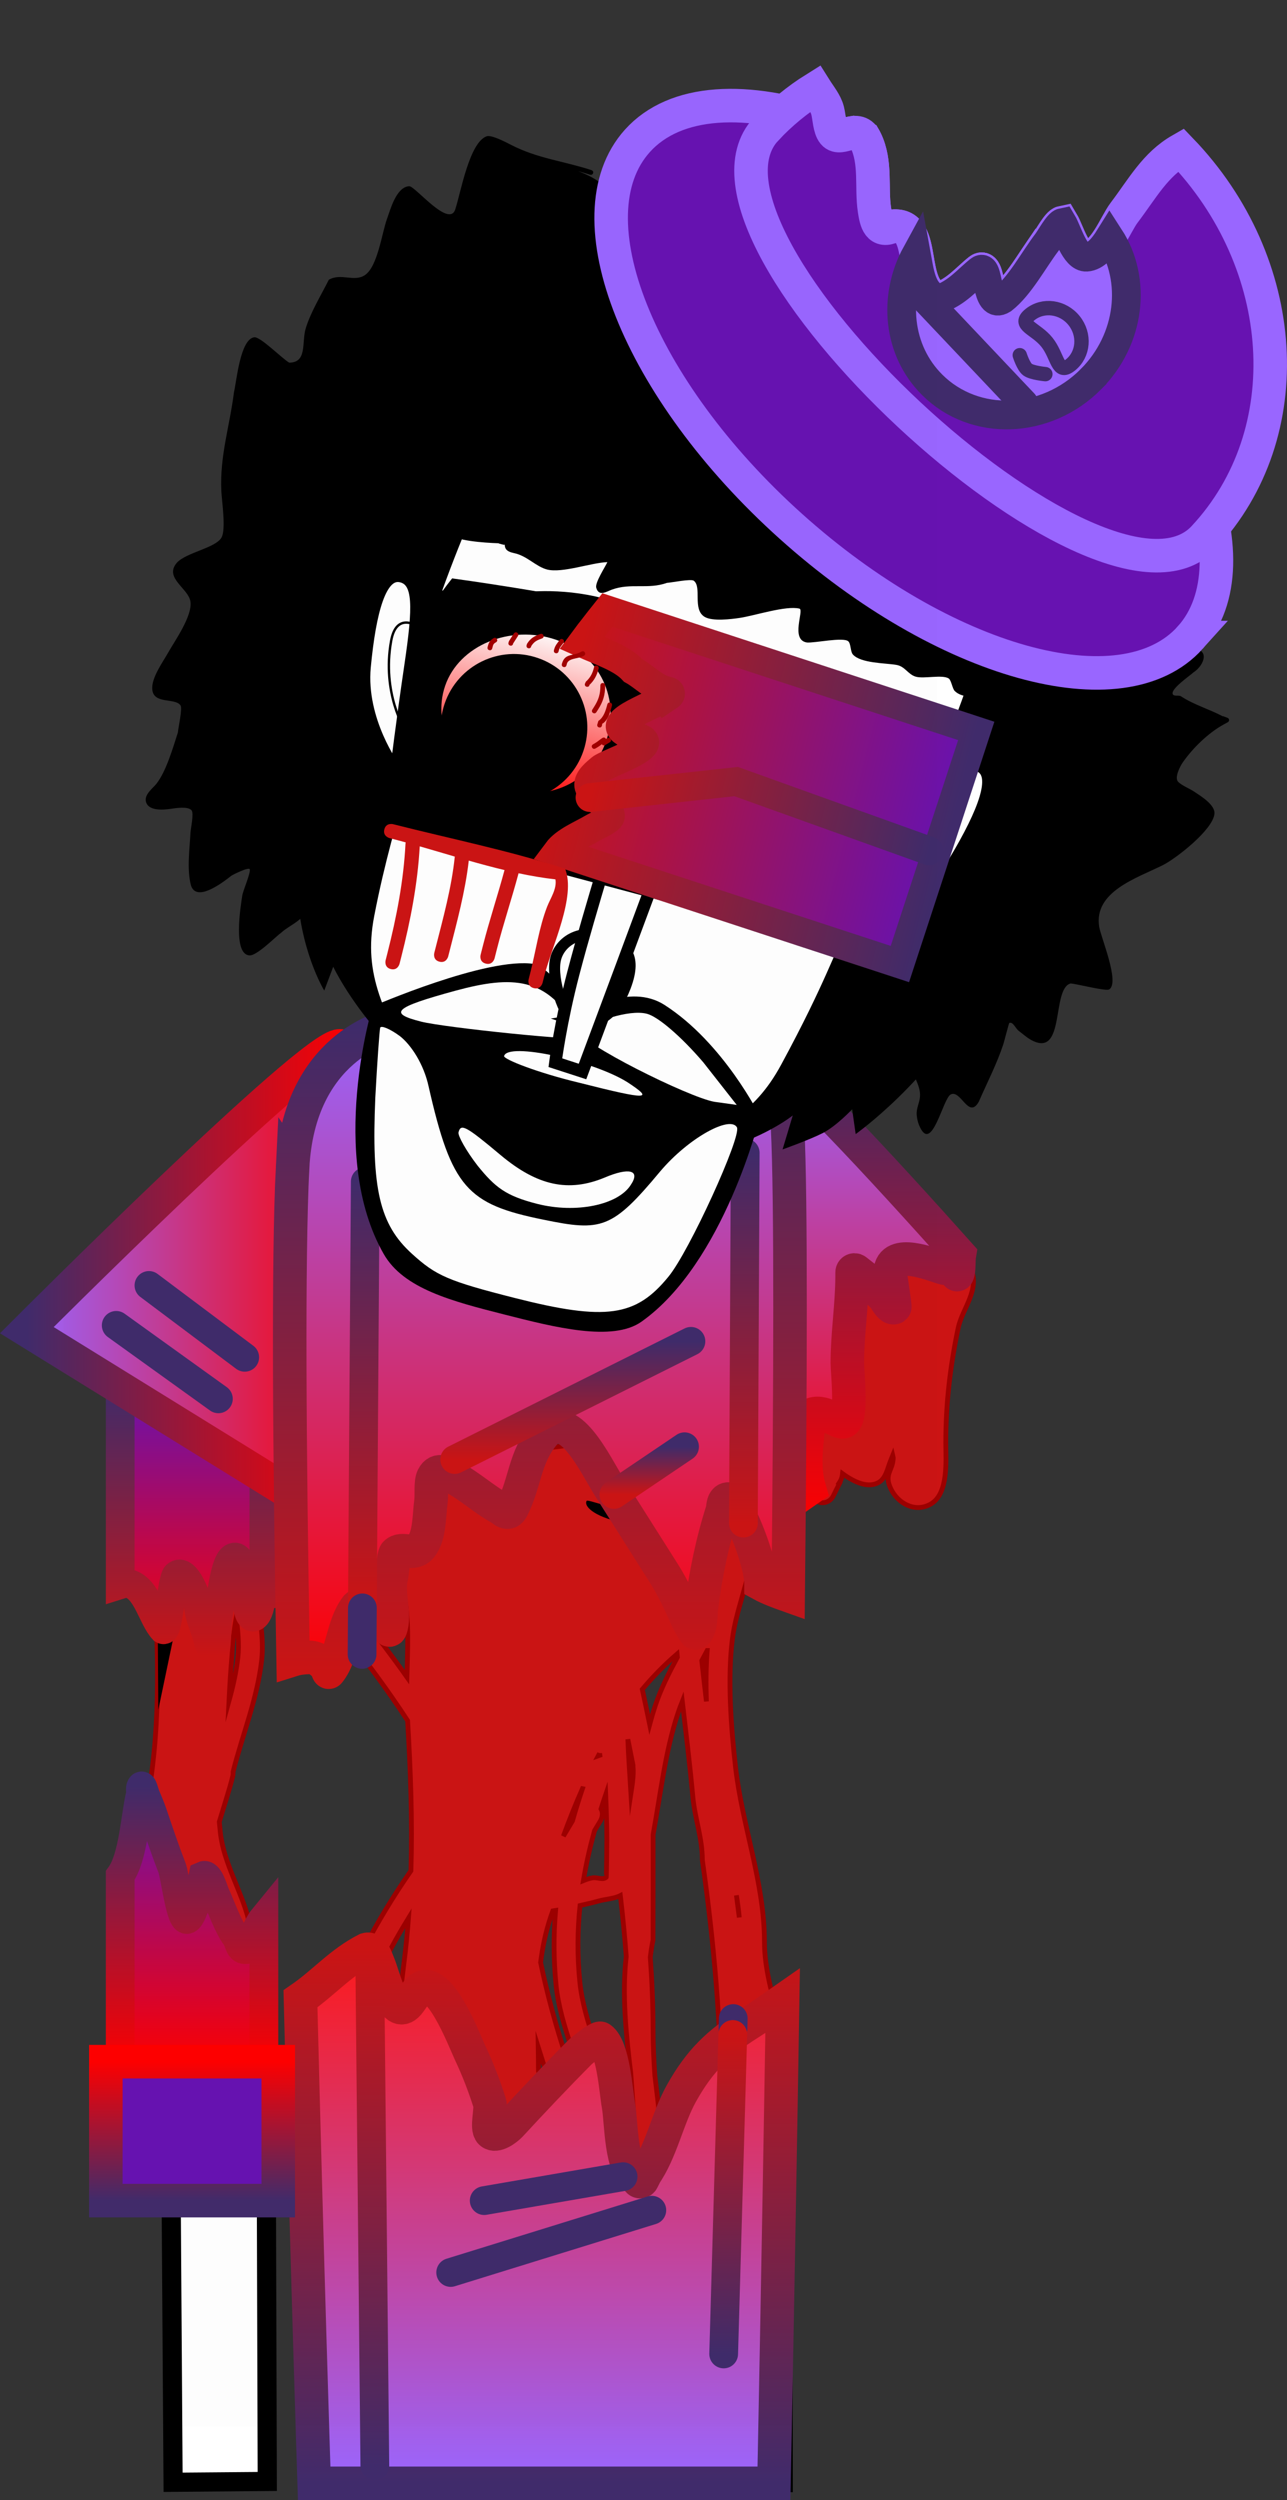 <svg version="1.1" xmlns="http://www.w3.org/2000/svg" xmlns:xlink="http://www.w3.org/1999/xlink" width="134.361" height="260.885" viewBox="0,0,134.361,260.885"><rect x="0" y="0" width="134.361" height="260.885" fill="#333333" stroke="none"/><defs><linearGradient x1="205.886" y1="241.033" x2="205.886" y2="270.312" gradientUnits="userSpaceOnUse" id="color-1"><stop offset="0" stop-color="#6712b1"/><stop offset="1" stop-color="#ff0000"/></linearGradient><linearGradient x1="205.886" y1="241.033" x2="205.886" y2="270.312" gradientUnits="userSpaceOnUse" id="color-2"><stop offset="0" stop-color="#402b6b"/><stop offset="1" stop-color="#ff0000"/></linearGradient><linearGradient x1="205.886" y1="199.312" x2="205.886" y2="227.451" gradientUnits="userSpaceOnUse" id="color-3"><stop offset="0" stop-color="#6712b1"/><stop offset="1" stop-color="#ff0000"/></linearGradient><linearGradient x1="205.886" y1="199.312" x2="205.886" y2="227.451" gradientUnits="userSpaceOnUse" id="color-4"><stop offset="0" stop-color="#402b6b"/><stop offset="1" stop-color="#cc1414"/></linearGradient><linearGradient x1="275.064" y1="164.812" x2="275.064" y2="213.312" gradientUnits="userSpaceOnUse" id="color-5"><stop offset="0" stop-color="#9966ff"/><stop offset="1" stop-color="#ff0000"/></linearGradient><linearGradient x1="275.064" y1="164.812" x2="275.064" y2="213.312" gradientUnits="userSpaceOnUse" id="color-6"><stop offset="0" stop-color="#402b6b"/><stop offset="1" stop-color="#ff0000"/></linearGradient><linearGradient x1="188.636" y1="188.312" x2="222.569" y2="188.312" gradientUnits="userSpaceOnUse" id="color-7"><stop offset="0" stop-color="#9966ff"/><stop offset="1" stop-color="#ff0000"/></linearGradient><linearGradient x1="188.636" y1="188.312" x2="222.569" y2="188.312" gradientUnits="userSpaceOnUse" id="color-8"><stop offset="0" stop-color="#402b6b"/><stop offset="1" stop-color="#ff0000"/></linearGradient><linearGradient x1="242.373" y1="258.08" x2="242.373" y2="313.812" gradientUnits="userSpaceOnUse" id="color-9"><stop offset="0" stop-color="#ff1919"/><stop offset="1" stop-color="#9966ff"/></linearGradient><linearGradient x1="242.373" y1="258.08" x2="242.373" y2="313.812" gradientUnits="userSpaceOnUse" id="color-10"><stop offset="0" stop-color="#cc1414"/><stop offset="1" stop-color="#402b6b"/></linearGradient><linearGradient x1="242.2" y1="161.812" x2="242.2" y2="229.18" gradientUnits="userSpaceOnUse" id="color-11"><stop offset="0" stop-color="#9966ff"/><stop offset="1" stop-color="#ff0000"/></linearGradient><linearGradient x1="242.2" y1="161.812" x2="242.2" y2="229.18" gradientUnits="userSpaceOnUse" id="color-12"><stop offset="0" stop-color="#402b6b"/><stop offset="1" stop-color="#cc1414"/></linearGradient><linearGradient x1="223.82" y1="177.979" x2="223.82" y2="222.043" gradientUnits="userSpaceOnUse" id="color-13"><stop offset="0" stop-color="#402b6b"/><stop offset="1" stop-color="#cc1414"/></linearGradient><linearGradient x1="245.636" y1="194.645" x2="245.636" y2="206.979" gradientUnits="userSpaceOnUse" id="color-14"><stop offset="0" stop-color="#402b6b"/><stop offset="1" stop-color="#cc1414"/></linearGradient><linearGradient x1="253.616" y1="205.645" x2="253.616" y2="210.622" gradientUnits="userSpaceOnUse" id="color-15"><stop offset="0" stop-color="#402b6b"/><stop offset="1" stop-color="#cc1414"/></linearGradient><linearGradient x1="263.541" y1="174.979" x2="263.541" y2="213.614" gradientUnits="userSpaceOnUse" id="color-16"><stop offset="0" stop-color="#402b6b"/><stop offset="1" stop-color="#cc1414"/></linearGradient><linearGradient x1="224.697" y1="258.111" x2="224.697" y2="311.979" gradientUnits="userSpaceOnUse" id="color-17"><stop offset="0" stop-color="#cc1414"/><stop offset="1" stop-color="#402b6b"/></linearGradient><linearGradient x1="261.862" y1="266.974" x2="261.862" y2="300.312" gradientUnits="userSpaceOnUse" id="color-18"><stop offset="0" stop-color="#cc1414"/><stop offset="1" stop-color="#402b6b"/></linearGradient><linearGradient x1="205.886" y1="269.812" x2="205.886" y2="284.312" gradientUnits="userSpaceOnUse" id="color-19"><stop offset="0" stop-color="#ff0000"/><stop offset="1" stop-color="#422b6b"/></linearGradient><linearGradient x1="242.921" y1="120.433" x2="238.53" y2="137.736" gradientUnits="userSpaceOnUse" id="color-20"><stop offset="0" stop-color="#ffffff"/><stop offset="1" stop-color="#ff0000"/></linearGradient><linearGradient x1="244.097" y1="131.62" x2="284.952" y2="141.99" gradientUnits="userSpaceOnUse" id="color-21"><stop offset="0" stop-color="#cc1414"/><stop offset="1" stop-color="#6712b1"/></linearGradient><linearGradient x1="244.097" y1="131.62" x2="284.952" y2="141.99" gradientUnits="userSpaceOnUse" id="color-22"><stop offset="0" stop-color="#cc1414"/><stop offset="1" stop-color="#402b6b"/></linearGradient><linearGradient x1="248.09" y1="135.3" x2="282.683" y2="144.08" gradientUnits="userSpaceOnUse" id="color-23"><stop offset="0" stop-color="#cc1414"/><stop offset="1" stop-color="#402b6b"/></linearGradient></defs><g transform="translate(-185.836,-54.677)"><g data-paper-data="{&quot;isPaintingLayer&quot;:true}" fill-rule="nonzero" stroke-linejoin="miter" stroke-miterlimit="10" stroke-dasharray="" stroke-dashoffset="0" style="mix-blend-mode: normal"><path d="M270.49,202.797c0.18,-1.648 0.407,-3.294 0.633,-4.999c0.26,-1.959 1.421,-3.673 1.661,-5.647c0.235,-1.935 0.281,-3.789 0.776,-5.699c0.576,-0.786 1.585,-2.359 2.506,-2.876c3.081,-1.73 9.589,-0.127 11.071,3.267c1.08,2.473 -0.822,4.292 -1.267,6.412c-0.832,3.969 -1.295,7.839 -1.295,12.002c0,1.759 0.322,5.302 -1.589,6.378c-1.65,0.928 -3.421,-0.102 -4.137,-1.581c-0.751,-1.55 0.156,-1.853 0.237,-3.165c0.006,-0.094 -0.013,-0.21 -0.043,-0.334c-0.061,0.156 -0.126,0.302 -0.175,0.416c-0.36,0.829 -0.504,1.932 -1.285,2.389c-1.071,0.627 -2.469,0.053 -3.787,-0.906c-0.029,0.262 -0.089,0.513 -0.215,0.744c-0.046,0.085 -0.096,0.167 -0.148,0.247l0.049,0.025l-0.652,1.304c-0.2,0.423 -0.631,0.715 -1.13,0.715c-0.595,0 -1.093,-0.416 -1.219,-0.972l-0.326,-1.303l0.053,-0.013l-0.081,-0.137c-0.007,-1.395 0.053,-2.741 0.156,-4.069c-0.093,-0.116 -0.176,-0.223 -0.248,-0.316c0,0 -0.75,-1 0.25,-1.75c0.07,-0.052 0.138,-0.096 0.205,-0.132z" fill="#cc1414" stroke="#9d0000" stroke-width="0.5" stroke-linecap="butt"/><path d="M210.136,240.021c-0.388,1.552 -0.923,3.152 -1.407,4.767c0.032,0.362 0.068,0.724 0.107,1.088c0.344,3.215 2.185,6.045 2.961,9.15l0.492,0.606c0,0 0.693,1.04 -0.347,1.733c-1.04,0.693 -1.733,-0.347 -1.733,-0.347l-0.837,-1.387c-0.44,-1.758 -1.184,-3.416 -1.832,-5.103c-0.016,0.272 -0.024,0.544 -0.023,0.814v0.664c0,0 0,0.288 -0.138,0.588c-0.11,4.097 0.161,8.713 -0.929,12.548c0.018,0.112 0.038,0.222 0.059,0.332l0.319,0.064l-0.328,1.638c-0.105,0.584 -0.616,1.028 -1.23,1.028c-0.69,0 -1.25,-0.56 -1.25,-1.25v-1.236c-0.429,-2.144 -1.26,-5.939 -1.043,-8.71c-0.106,0.105 -0.213,0.209 -0.321,0.313l-0.153,0.611c-0.126,0.557 -0.624,0.972 -1.219,0.972c-0.69,0 -1.25,-0.56 -1.25,-1.25v-1.329c0,-3.864 0.664,-7.633 0.674,-11.446c1.812,-7.439 1.763,-15.872 1.3,-23.526c-0.087,-1.435 -0.523,-2.612 -0.783,-3.884l-0.194,-0.338c0.009,-0.42 -0.003,-0.795 0.005,-1.144c-0.002,-0.061 -0.004,-0.122 -0.005,-0.184c0,0 0,-0.103 0.03,-0.25c0.07,-0.701 0.308,-1.325 1.103,-2.054c0.432,-0.396 1.132,-0.313 1.677,-0.529c2.338,-0.929 7.109,-3.849 8.613,-0.158c0.444,1.09 -0.816,3.625 -0.96,4.804c-0.081,0.656 -0.182,1.311 -0.294,1.964c0.112,-0.029 0.239,-0.045 0.382,-0.045c1.25,0 1.25,1.25 1.25,1.25c0,2.372 0.588,4.74 0.326,7.098c-0.448,4.031 -2.011,7.815 -2.992,11.69c0.004,0.05 0.005,0.097 0.005,0.141l0.004,0.003c0,0 0,0.059 -0.013,0.152c-0.01,0.093 -0.024,0.151 -0.024,0.151zM210.668,227.637c0.155,-1.397 -0.011,-2.817 -0.161,-4.237c-0.221,1.307 -0.397,2.618 -0.443,3.943c-0.146,1.599 -0.24,3.205 -0.32,4.813c0.41,-1.482 0.753,-2.982 0.924,-4.519z" fill="#cc1414" stroke="#9d0000" stroke-width="0.5" stroke-linecap="butt"/><path d="M263.649,274.965v0.19l0.295,0.074l-0.326,1.303c-0.126,0.557 -0.624,0.972 -1.219,0.972c-0.69,0 -1.25,-0.56 -1.25,-1.25v-1.329c0,-8.77 -0.761,-17.486 -1.99,-26.151c0.004,-2.315 -0.785,-4.338 -0.995,-6.629c-0.301,-3.283 -0.707,-6.601 -1.096,-9.931c-0.162,0.407 -0.314,0.821 -0.455,1.244c-1.334,4.003 -1.817,8.443 -2.594,12.661c0.003,3.664 0.002,7.328 -0.009,10.993c-0.119,0.596 -0.214,1.197 -0.287,1.801c0.186,2.57 0.293,5.14 0.293,7.708c0,1.545 0.08,3.086 0.185,4.625c0.394,3.268 0.811,6.52 0.811,9.657v1.329c0,0 0,1.25 -1.25,1.25c-1.25,0 -1.25,-1.25 -1.25,-1.25v-0.775c-0.332,-0.369 -0.332,-0.886 -0.332,-0.886v-0.664c0,-2.961 -0.296,-5.912 -0.493,-8.87c-0.489,-4.103 -0.931,-8.23 -0.473,-12.198c-0.157,-2.12 -0.367,-4.24 -0.616,-6.36c-0.675,0.347 -1.564,0.364 -2.31,0.581c-0.294,0.086 -1.039,0.269 -1.899,0.462c-0.268,2.587 -0.296,5.227 -0.021,7.964c0.432,4.314 2.579,8.203 3.284,12.437c0.631,1.558 1.259,3.053 1.67,4.684l0.037,0.967c0,0 0,1.25 -1.25,1.25c-0.325,0 -0.566,-0.085 -0.744,-0.21c0.001,0.38 -0.14,0.904 -0.854,1.142c-1.186,0.395 -1.581,-0.791 -1.581,-0.791l-0.264,-0.833c-1.753,-3.547 -3.341,-7.638 -4.641,-11.806c0.013,0.819 0.025,1.639 0.025,2.458c0.356,1.425 0.342,2.676 0.342,4.139v0.664c0,0 0,1.25 -1.25,1.25c-0.289,0 -0.511,-0.067 -0.682,-0.17c0.127,1.651 0.286,3.289 0.5,4.882c0.359,2.661 1.903,5.085 2.171,7.756c0.004,0.042 0.008,0.085 0.012,0.127l0.018,-0.004l1.073,4.828c0.047,0.191 0.071,0.39 0.071,0.595c0,1.381 -1.119,2.5 -2.5,2.5c-0.851,0 -1.602,-0.425 -2.054,-1.074l-1.641,-2.298l0.09,-0.064l-0.234,-0.163c-2.259,-5.342 -9.173,-7.3 -11.133,-12.665c-0.026,-0.07 -0.048,-0.262 -0.066,-0.538c-0.237,0.902 -0.473,1.804 -0.705,2.706c-0.389,1.515 -0.561,3.097 -0.805,4.668c0.159,0.514 0.313,1.028 0.459,1.541l0.642,1.601c0,0 0.464,1.161 -0.696,1.625c-0.604,0.242 -1.019,0.043 -1.279,-0.203c-0.185,0.169 -0.454,0.292 -0.846,0.292c-1.25,0 -1.25,-1.25 -1.25,-1.25l0.009,-1.481c0.146,-0.599 0.292,-1.198 0.439,-1.796c-0.821,-2.553 -1.783,-5.084 -2.696,-7.582c-0.746,-2.042 -2.176,-3.386 -2.725,-5.595c0.04,-2.93 1.788,-5.411 2.708,-8.177c1.954,-5.872 5.061,-11.757 8.716,-17.007c0.155,-5.212 -0.036,-10.423 -0.348,-15.662c-2.072,-3.184 -4.369,-6.276 -6.825,-9.346c0,0 -0.781,-0.976 0.195,-1.757c0.976,-0.781 1.757,0.195 1.757,0.195c1.68,2.101 3.287,4.213 4.802,6.358c0.072,-2.846 0.233,-5.742 -0.266,-8.453c-0.958,-5.198 -4.427,-10.622 -6.751,-15.271c0,0 -1.118,-2.236 1.118,-3.354c1.296,-0.648 2.216,-0.169 2.761,0.347c1.024,0.023 1.786,0.785 1.786,0.785l0.015,0.196c8.022,4.082 16.748,1.429 25.221,0.722c2.356,-0.196 11.517,-1.903 13.3,0.831c0.953,1.462 -0.318,3.49 -0.749,5.181c-0.437,1.714 -1.004,3.467 -1.669,5.209c0.059,0.003 0.121,0.01 0.186,0.021c1.233,0.205 1.027,1.438 1.027,1.438c-0.462,2.768 -1.641,5.584 -1.994,8.312c-0.534,4.129 -0.149,9.334 0.322,13.449c0.701,6.119 3.016,12.047 3.017,18.224c0,5.539 3.328,11.335 2.648,16.76c-0.31,2.477 -2.022,4.829 -2.657,7.307l0.009,1.176c0,0 0,1.25 -1.25,1.25c-1.25,0 -1.25,-1.25 -1.25,-1.25l0.009,-1.481c0.595,-2.422 2.363,-4.945 2.657,-7.307c0.189,-1.518 -0.629,-3.702 -0.873,-5.151c-0.19,-1.126 -0.418,-2.201 -0.646,-3.256c0.351,3.333 0.557,6.579 -0.64,9.595zM259.666,226.905c-0.188,0.352 -0.377,0.705 -0.565,1.06c0.152,1.419 0.317,2.838 0.484,4.255c-0.061,-1.809 -0.047,-3.618 0.082,-5.315zM248.524,244.679c-0.205,0.342 -0.412,0.684 -0.62,1.027c-0.479,1.73 -0.873,3.464 -1.164,5.216c0.318,-0.13 0.639,-0.238 0.968,-0.293c0.467,-0.078 1.076,0.265 1.42,-0.061c0.028,-0.027 0.064,-3.612 0.063,-3.875c-0.003,-1.578 -0.056,-3.162 -0.119,-4.75c-0.17,0.498 -0.334,0.996 -0.492,1.494c0.335,0.592 -0.056,1.242 -0.056,1.242zM243.327,254.717c-0.527,1.574 -0.854,3.156 -1.053,4.744c1.35,6.469 3.695,13.696 6.507,19.316c-0.4,-1.438 -0.984,-2.781 -1.536,-4.178c-0.735,-4.355 -2.915,-8.361 -3.359,-12.806c-0.265,-2.656 -0.265,-5.232 -0.047,-7.759c-0.1,0.016 -0.196,0.031 -0.288,0.045c-0.078,0.212 -0.153,0.425 -0.224,0.638zM228.032,259.336c0.188,-1.5 0.336,-2.999 0.449,-4.496c-2.51,4.096 -4.626,8.477 -6.079,12.83c-0.732,2.193 -2.668,4.815 -2.606,7.102c0.493,1.957 1.878,3.178 2.589,5.033c0.495,1.294 0.99,2.61 1.466,3.937c0.985,-3.965 1.984,-7.93 2.97,-11.902c0.242,-4.177 0.696,-8.372 1.211,-12.504zM246.642,241.328c-0.714,1.611 -1.369,3.266 -1.991,4.953c0.313,-0.532 0.63,-1.061 0.947,-1.587c0.316,-1.123 0.666,-2.244 1.045,-3.366zM248.434,237.638c-0.04,0.075 -0.08,0.15 -0.12,0.225c0.047,-0.019 0.096,-0.036 0.148,-0.049c-0.009,-0.059 -0.019,-0.118 -0.028,-0.177zM254.235,232.69c0.602,-1.806 1.446,-3.464 2.32,-5.083c-0.011,-0.111 -0.023,-0.221 -0.034,-0.332c-1.337,1.152 -2.54,2.384 -3.631,3.684c0.264,1.22 0.524,2.439 0.771,3.656c0.174,-0.65 0.364,-1.293 0.574,-1.925zM251.865,238.589c-0.157,-0.804 -0.317,-1.609 -0.481,-2.414c0.059,1.834 0.213,3.731 0.324,5.621c0.166,-1.093 0.352,-2.204 0.156,-3.207zM262.716,252.454c0.097,0.77 0.198,1.54 0.3,2.31c-0.074,-0.772 -0.176,-1.542 -0.3,-2.31z" fill="#cc1414" stroke="#9d0000" stroke-width="0.5" stroke-linecap="butt"/><path d="M267.606,313.738l-48.214,0.072l-0.138,-52.15c1.52,-1.28 2.936,-2.594 4.836,-3.556c0.69,-0.198 1,0.902 1.233,1.442c0.601,1.394 1.636,6.345 3.292,4.026c0.287,-0.401 0.572,-0.804 0.857,-1.206c2.084,-2.094 4.768,5.095 5.524,6.699c0.757,1.604 1.44,3.402 1.958,5.05c0.207,0.659 -0.378,2.613 0.106,3.088c0.537,0.527 1.694,-0.382 2.049,-0.752c2.377,-2.571 4.772,-5.107 7.241,-7.588c0.22,-0.224 1.956,-1.643 2.184,-1.48c1.34,0.958 1.593,5.517 1.866,6.981c0.308,1.629 0.222,6.951 1.994,7.37l0.022,0.359c0.007,0.132 0.116,0.236 0.25,0.236c0.1,0 0.186,-0.058 0.226,-0.143l0.222,-0.442l-0.032,-0.016c1.78,-2.488 2.419,-5.996 3.908,-8.642c1.905,-3.391 3.797,-5.206 7.074,-7.277c1.197,-0.758 2.326,-1.552 3.452,-2.339z" fill="#ffffff" stroke="#000000" stroke-width="2" stroke-linecap="butt"/><path d="M203.113,195.691c-0.055,-8.153 8.187,-36.761 40.202,-36.921c23.263,-0.116 33.875,15.917 37.852,27.343c-1.229,-0.175 -2.321,0.011 -2.391,1.271c0.003,0.383 0.55,3.667 0.472,3.716c-0.435,0.27 -0.971,-0.878 -1.148,-1.055c-0.805,-0.809 -1.598,-1.771 -2.541,-2.44l0.035,-0.045l-0.392,-0.307c-0.043,-0.034 -0.097,-0.055 -0.156,-0.055c-0.138,0 -0.25,0.112 -0.25,0.25c0,0 0,0 0,0l-0.001,0.5c-0.017,3.017 -0.497,5.955 -0.497,8.968c-0,0.919 0.536,5.701 -0.345,6.104c-0.185,0.085 -0.457,-0.014 -0.785,-0.171l-0.005,-3.941c0,0 0.075,-3.099 -2.816,-3.154c-3.434,-0.065 -2.945,3.116 -2.945,3.116l0.039,22.051c-0.785,-0.288 -1.518,-0.584 -2.148,-0.931c0.016,-1.745 -1.36,-5.503 -2.173,-7.049c-0.162,-0.309 -0.847,-1.863 -1.263,-1.839c-0.537,0.031 -0.538,0.797 -0.58,1.109c-1.065,3.316 -1.79,6.817 -2.217,10.269c-0.072,0.579 -0.007,2.277 -0.618,2.607c-0.076,0.041 -0.768,-1.232 -0.835,-1.383c-0.756,-1.713 -1.507,-3.336 -2.51,-4.92c-1.873,-2.957 -3.745,-5.914 -5.618,-8.871c-1.477,-2.332 -4.308,-8.547 -6.881,-5.558c-2.012,2.437 -1.916,4.977 -3.256,7.659c-0.357,0.714 -0.755,0.489 -1.224,0.091c-1.774,-0.962 -3.213,-2.346 -5.018,-3.293c-0.641,-0.337 -1.528,-1.042 -2.055,-0.003c-0.286,0.564 -0.122,1.9 -0.216,2.56c-0.205,1.44 -0.101,3.523 -1.022,4.696c-0.808,1.03 -1.982,-0.007 -2.683,0.698c-0.222,0.224 -0.332,2.148 -0.44,2.567c-0.4,1.587 0.474,3.913 -0.081,5.347c-0.18,0.465 -0.605,-0.8 -0.826,-1.246c-0.491,-0.988 -1.837,-1.908 -2.729,-1.08c-1.508,1.972 -1.405,5 -2.855,6.802c-0.118,0.146 -0.154,-0.349 -0.276,-0.492c-0.211,-0.249 -0.461,-0.506 -0.752,-0.702l-0.078,-29.382c0,0 0.279,-2.919 -2.886,-2.934c-3.111,-0.015 -2.816,2.909 -2.816,2.909l0.069,22.368c-0.017,-0.005 -0.037,-0.008 -0.058,-0.01c-0.249,-0.02 -0.27,0.229 -0.27,0.229l-0.019,0.23c-0.201,2.517 -1.465,2.926 -1.473,0.102c-0.002,-0.717 -0.342,-4.612 -1.404,-4.296c-1.017,0.302 -1.39,4.976 -1.585,5.938c-0.258,1.274 -0.078,3.186 -0.442,4.3c-0.062,0.19 -0.138,-0.378 -0.244,-0.546c-0.235,-0.37 -0.368,-0.802 -0.468,-1.229c-0.273,-1.161 -0.836,-2.098 -0.937,-3.308c-0.064,-0.691 -1.32,-4.154 -2.316,-3.267c-0.315,0.28 -0.61,3.155 -0.936,4.705c-0.081,-12.027 -0.149,-22.223 -0.188,-28.076z" fill="#ffffff" stroke="#000000" stroke-width="2" stroke-linecap="butt"/><path d="M203.906,313.703c0,0 -0.223,-33.08 -0.437,-64.975c0.104,0.278 0.211,0.556 0.319,0.832c0.313,0.801 0.824,5.169 1.483,5.409c0.669,0.244 1.632,-3.901 1.77,-4.571c0.625,-0.28 1.051,1.407 1.263,1.877c0.584,1.293 1.353,3.47 2.149,4.504c0.318,0.413 0.322,1.206 0.829,1.325c0.705,0.165 0.742,-0.612 0.819,-0.956c0.634,-1.33 0.739,-1.786 1.457,-2.595l0.181,59.064z" fill="#ffffff" stroke="#000000" stroke-width="2" stroke-linecap="butt"/><path d="M271.886,197.312h2.428c0.08,1.459 0.43,5.345 -0.36,5.707c-0.393,0.18 -1.177,-0.468 -2.068,-0.739z" fill="#6712b1" stroke="#402b6b" stroke-width="3" stroke-linecap="butt"/><path d="M198.386,270.312v-19.931c1.379,-1.881 1.567,-6.295 2.1,-8.449c0.067,-0.271 -0.068,-0.589 0.065,-0.835c0.172,-0.316 0.356,0.627 0.495,0.959c0.255,0.61 0.521,1.214 0.733,1.841c0.643,1.901 1.279,3.795 2.009,5.664c0.313,0.801 0.824,5.169 1.483,5.409c0.669,0.244 1.632,-3.901 1.77,-4.571c0.625,-0.28 1.051,1.407 1.263,1.877c0.584,1.293 1.353,3.47 2.149,4.504c0.318,0.413 0.322,1.206 0.829,1.325c0.705,0.165 0.742,-0.612 0.819,-0.956c0.58,-1.215 0.717,-1.701 1.285,-2.393v15.556z" fill="url(#color-1)" stroke="url(#color-2)" stroke-width="3" stroke-linecap="butt"/><path d="M198.386,199.312h15v21.598c-0.239,-0.012 -0.259,0.229 -0.259,0.229l-0.019,0.23c-0.201,2.517 -1.465,2.926 -1.473,0.102c-0.002,-0.717 -0.342,-4.612 -1.404,-4.296c-1.017,0.302 -1.39,4.976 -1.585,5.938c-0.258,1.274 -0.078,3.186 -0.442,4.3c-0.062,0.19 -0.138,-0.378 -0.244,-0.546c-0.235,-0.37 -0.368,-0.802 -0.468,-1.229c-0.273,-1.161 -0.836,-2.098 -0.937,-3.308c-0.064,-0.691 -1.32,-4.154 -2.316,-3.267c-0.445,0.396 -0.851,5.979 -1.361,5.672c-1.161,-1.243 -1.676,-4.249 -3.517,-4.792c-0.266,-0.078 -0.608,-0.026 -0.974,0.09z" fill="url(#color-3)" stroke="url(#color-4)" stroke-width="3" stroke-linecap="butt"/><path d="M265.636,213.312l1.333,-18c0,0 -5.179,-30.5 -1.556,-30.5c1.731,0 12.891,12.15 20.588,20.766c-0.117,0.674 -0.002,1.635 -0.205,2.068c-0.094,0.201 -0.219,-0.408 -0.406,-0.526c-0.302,-0.189 -0.72,-0.027 -1.061,-0.131c-1.29,-0.392 -5.416,-2.094 -5.554,0.395c0.003,0.383 0.55,3.667 0.472,3.716c-0.435,0.27 -0.971,-0.878 -1.148,-1.055c-0.805,-0.809 -1.598,-1.771 -2.541,-2.44l0.035,-0.045l-0.392,-0.307c-0.043,-0.034 -0.097,-0.055 -0.156,-0.055c-0.138,0 -0.25,0.112 -0.25,0.25c0,0 0,0 0,0l-0.001,0.5c-0.017,3.017 -0.497,5.955 -0.497,8.968c-0,0.919 0.536,5.701 -0.345,6.104c-0.612,0.28 -2.166,-1.442 -3.602,-0.636c-0.235,2.603 -0.747,5.185 -0.013,7.657z" data-paper-data="{&quot;index&quot;:null}" fill="url(#color-5)" stroke="url(#color-6)" stroke-width="3.5" stroke-linecap="butt"/><path d="M258.503,209.646c-0.571,0 -1.034,-0.463 -1.034,-1.034c0,-0.571 0.463,-1.034 1.034,-1.034c0.571,0 1.034,0.463 1.034,1.034c0,0.571 -0.463,1.034 -1.034,1.034z" fill="#000000" stroke="none" stroke-width="1.5" stroke-linecap="butt"/><path d="M188.636,193.479c0,0 29.63,-29.667 32.65,-29.667c4.08,0 -2.874,31 -2.874,31l1.501,18z" fill="url(#color-7)" stroke="url(#color-8)" stroke-width="3.5" stroke-linecap="butt"/><path d="M253.244,213.881c-0.472,-0.033 -0.918,-0.08 -1.337,-0.137c-0.324,-0.511 -0.648,-1.023 -0.972,-1.534c0.909,0.177 1.955,0.328 3.109,0.396c3.675,0.215 5.934,-0.024 7.192,-0.268c-0.147,0.462 -0.287,0.928 -0.421,1.396c-1.436,0.225 -3.852,0.408 -7.571,0.146z" fill="#000000" stroke="#000000" stroke-width="0" stroke-linecap="butt"/><path d="M247.074,211.301c0.076,-0.157 1.246,0.335 3.179,0.766c0.332,0.525 0.665,1.05 0.997,1.575c-3.085,-0.54 -4.497,-1.683 -4.176,-2.341z" fill="#000000" stroke="#000000" stroke-width="0" stroke-linecap="butt"/><path d="M262.554,213.32c0,0 -0.357,0.155 -1.188,0.318c0.128,-0.443 0.261,-0.884 0.399,-1.322c0.003,-0.027 0.004,-0.059 0.003,-0.094c0.182,-0.045 0.33,-0.087 0.446,-0.124c0.113,0.218 0.232,0.479 0.34,0.725z" fill="#000000" stroke="#000000" stroke-width="0" stroke-linecap="butt"/><path d="M225.431,208.612c0,-0.571 0.463,-1.034 1.034,-1.034c0.571,0 1.034,0.463 1.034,1.034c0,0.571 -0.463,1.034 -1.034,1.034c-0.571,0 -1.034,-0.463 -1.034,-1.034z" fill="#000000" stroke="none" stroke-width="1.5" stroke-linecap="butt"/><path d="M218.636,313.812c0,0 -0.747,-23.005 -1.432,-50.56c2.449,-1.684 4.174,-3.774 6.887,-5.148c0.69,-0.198 1,0.902 1.233,1.442c0.601,1.394 1.636,6.345 3.292,4.026c0.287,-0.401 0.572,-0.804 0.857,-1.206c2.084,-2.094 4.768,5.095 5.524,6.699c0.757,1.604 1.44,3.402 1.958,5.05c0.207,0.659 -0.378,2.613 0.106,3.088c0.537,0.527 1.694,-0.382 2.049,-0.752c2.377,-2.571 4.772,-5.107 7.241,-7.588c0.22,-0.224 1.956,-1.643 2.184,-1.48c1.34,0.958 1.593,5.517 1.866,6.981c0.308,1.629 0.222,6.951 1.994,7.37l0.022,0.359c0.007,0.132 0.116,0.236 0.25,0.236c0.1,0 0.186,-0.058 0.226,-0.143l0.222,-0.442l-0.032,-0.016c1.78,-2.488 2.419,-5.996 3.908,-8.642c1.905,-3.391 3.797,-5.206 7.074,-7.277c1.206,-0.763 2.343,-1.564 3.477,-2.357c-0.441,27.515 -0.906,50.359 -0.906,50.359z" fill="url(#color-9)" stroke="url(#color-10)" stroke-width="3.5" stroke-linecap="butt"/><path d="M216.383,176.518c0.635,-12.61 9.903,-14.706 9.903,-14.706c0.183,0.951 0.375,1.9 0.56,2.852c1.299,3.473 2.308,6.52 4.107,9.645c1.85,3.168 5.443,4.469 8.93,4.475c3.419,0.002 7.508,0.865 10.101,-1.772c2.855,-1.769 4.934,-5.164 6.466,-8.197c0.994,-1.976 1.898,-4.57 2.554,-7.004c0,0 8.767,4.815 9.057,10.592c0.361,7.182 0.296,26.564 0.059,48.76c-1.04,-0.369 -2.02,-0.731 -2.828,-1.176c0.016,-1.745 -1.36,-5.503 -2.173,-7.049c-0.162,-0.309 -0.847,-1.863 -1.263,-1.839c-0.537,0.031 -0.538,0.797 -0.58,1.109c-1.065,3.316 -1.79,6.817 -2.217,10.269c-0.072,0.579 -0.007,2.277 -0.618,2.607c-0.076,0.041 -0.768,-1.232 -0.835,-1.383c-0.756,-1.713 -1.507,-3.336 -2.51,-4.92c-1.873,-2.957 -3.745,-5.914 -5.618,-8.871c-1.477,-2.332 -4.308,-8.547 -6.881,-5.558c-2.012,2.437 -1.916,4.977 -3.256,7.659c-0.357,0.714 -0.755,0.489 -1.224,0.091c-1.774,-0.962 -3.213,-2.346 -5.018,-3.293c-0.641,-0.337 -1.528,-1.042 -2.055,-0.003c-0.286,0.564 -0.122,1.9 -0.216,2.56c-0.205,1.44 -0.101,3.523 -1.022,4.696c-0.808,1.03 -1.982,-0.007 -2.683,0.698c-0.222,0.224 -0.332,2.148 -0.44,2.567c-0.4,1.587 0.474,3.913 -0.081,5.347c-0.18,0.465 -0.605,-0.8 -0.826,-1.246c-0.491,-0.988 -1.837,-1.908 -2.729,-1.08c-1.508,1.972 -1.405,5 -2.855,6.802c-0.118,0.146 -0.154,-0.349 -0.276,-0.492c-0.42,-0.495 -0.993,-1.022 -1.735,-1.034c-0.761,0.021 -1.286,0.099 -1.744,0.243c-0.385,-21.901 -0.531,-41.915 -0.056,-51.352z" fill="url(#color-11)" stroke="url(#color-12)" stroke-width="3.5" stroke-linecap="butt"/><path d="M264.023,69.938c-0.923,0.546 -1.562,1.681 -2.633,2.442c-2.166,-0.2 -2.555,-3.045 -3.534,-4.854c2.373,0.516 4.537,1.156 6.511,1.903c-0.03,0.189 -0.108,0.37 -0.343,0.509z" fill="#000000" stroke="none" stroke-width="1.5" stroke-linecap="butt"/><path d="M267.561,70.975c-0.083,0.159 -0.245,-0.041 -0.46,-0.389c0.187,0.088 0.372,0.177 0.554,0.267c-0.031,0.041 -0.063,0.082 -0.094,0.121z" fill="#000000" stroke="none" stroke-width="1.5" stroke-linecap="butt"/><path d="M264.836,68.923c0.519,-0.678 0.981,0.862 1.594,1.877c-0.872,0.411 -1.926,0.412 -2.858,-0.03c0.442,-0.631 0.824,-1.272 1.264,-1.847z" fill="#9966ff" stroke="#402b6b" stroke-width="1.5" stroke-linecap="butt"/><path d="M197.969,192.979l10.667,7.667" fill="none" stroke="#402b6b" stroke-width="3" stroke-linecap="round"/><path d="M223.671,222.043l0.298,-44.065" fill="none" stroke="url(#color-13)" stroke-width="3" stroke-linecap="round"/><path d="M223.636,227.312l0.033,-4.853" fill="none" stroke="#402b6b" stroke-width="3" stroke-linecap="round"/><path d="M257.969,194.645l-24.667,12.333" fill="none" stroke="url(#color-14)" stroke-width="3" stroke-linecap="round"/><path d="M249.929,210.622l7.373,-4.977" fill="none" stroke="url(#color-15)" stroke-width="3" stroke-linecap="round"/><path d="M263.636,174.979l-0.189,38.635" fill="none" stroke="url(#color-16)" stroke-width="3" stroke-linecap="round"/><path d="M224.969,311.979l-0.544,-53.868" fill="none" stroke="url(#color-17)" stroke-width="3" stroke-linecap="round"/><path d="M262.356,266.346l0.03,-1.034" fill="none" stroke="#402b6b" stroke-width="3" stroke-linecap="round"/><path d="M261.386,300.312l0.953,-33.338" fill="none" stroke="url(#color-18)" stroke-width="3" stroke-linecap="round"/><path d="M250.886,281.812l-14.5,2.5" fill="none" stroke="#402b6b" stroke-width="3" stroke-linecap="round"/><path d="M232.886,291.812l21,-6.5" fill="none" stroke="#402b6b" stroke-width="3" stroke-linecap="round"/><path d="M201.386,188.812l10,7.5" fill="none" stroke="#402b6b" stroke-width="3" stroke-linecap="round"/><path d="M196.886,284.312v-14.5h18v14.5z" fill="#6712b1" stroke="url(#color-19)" stroke-width="3.5" stroke-linecap="butt"/><path d="M224.312,104.101c1.027,-2.053 12.35,-38.228 47.125,-28.307c2.156,0.658 4.16,1.366 6.023,2.118c0.219,0.459 0.576,0.708 1.226,0.51c0.814,0.349 1.6,0.707 2.358,1.073c0.856,1.958 0.385,5.645 2.854,6.375c1.617,-0.558 2.626,-1.652 3.675,-2.577c0.484,0.34 0.951,0.684 1.402,1.032c0.238,1.083 0.548,2.226 1.547,1.598c0.067,-0.052 0.133,-0.105 0.198,-0.161c17.372,15.273 6.838,37.247 7.046,43.056c0.357,9.989 0.432,18.452 0.432,18.452c0,0 -1.99,-2.813 -2.901,-4.249c-0.85,-1.339 -2.633,-4.173 -2.633,-4.173c0,0 -0.285,10.796 -5.198,20.074c-4.437,8.523 -12.299,14.097 -12.299,14.097l-0.367,-2.59c0,0 -1.656,1.77 -3.09,2.494c-1.434,0.724 -4.175,1.697 -4.175,1.697l1.066,-3.549c0,0 -10.14,8.272 -26.525,2.748c-15.416,-5.32 -21.451,-18.263 -21.451,-18.263l-0.937,2.487c0,0 -2.676,-4.342 -2.851,-11.15c-0.209,-8.114 0.734,-12.643 0.734,-12.643c0,0 -2.814,1.076 -6.297,0.856c-4.364,-0.276 -6.709,-1.835 -6.709,-1.835c0,0 4.275,-1.459 6.792,-2.794c2.242,-1.189 3.567,-2.385 3.567,-2.385c0,0 -2.341,0.374 -4.526,0.219c-2.28,-0.162 -3.995,-0.75 -3.995,-0.75c0,0 6.296,-3.238 10.067,-8.144c3.561,-4.633 5.407,-9.759 5.407,-9.759c0,0 -1.5,0.205 -3.412,-0.281c-1.21,-0.308 -2.241,-0.785 -2.244,-0.787c0.011,-0.005 7.701,-3.709 8.092,-4.491z" fill="#000000" stroke="none" stroke-width="1.5" stroke-linecap="butt"/><path d="M216.22,108.592c0,0 0,0 0,0c-0,0 -0,0 -0,0z" fill="#000000" stroke="none" stroke-width="1.5" stroke-linecap="butt"/><path d="M228.646,124.578c1.723,-7.11 5.66,-16.197 5.66,-16.197c0,0 3.254,1.023 14.202,1.345c8.411,0.247 22.48,-2.617 22.48,-2.617c0,0 -2.988,2.183 -4.627,3.177c-1.742,1.057 -5.215,3.093 -5.215,3.093c0,0 7.968,0.856 15.418,0.075c9.243,-0.692 11.951,-2.454 13.737,-0.332c2.108,2.504 -6.24,22.351 -8.267,27.535c-2.166,5.256 -5.365,8.239 -6.892,10.917c-1.527,2.679 -2.3,5.704 -7.091,14.555c-2.99,5.524 -6.734,7.185 -14.087,10.812c-7.353,3.627 -11.485,5.973 -15.269,4.806c-3.642,-1.124 -6.903,-7.629 -10.01,-14.206c-3.308,-7.003 -5.794,-10.819 -4.518,-17.412c1.149,-5.938 2.348,-9.658 3.681,-14.84c0.975,-3.787 -0.142,-6.829 0.799,-10.712z" fill="#ffffff" stroke="#000000" stroke-width="1.5" stroke-linecap="butt"/><g stroke="none" stroke-linecap="butt"><path d="M265.179,171.178c0,0 -3.73,15.301 -12.374,21.417c-3.015,2.133 -9.097,0.576 -14.254,-0.733c-5.529,-1.403 -10.581,-2.7 -12.655,-6.33c-5.883,-10.296 -1.166,-25.834 -1.166,-25.834c0,0 11.975,-5.221 16.894,-4.427c1.51,0.244 5.091,5.055 5.091,5.055c0,0 4.801,-3.153 8.499,-0.781c6.192,3.972 9.965,11.633 9.965,11.633z" fill="#000000" stroke-width="0"/><path d="M247.268,163.016c-0.834,0.359 -15.017,-1.11 -17.47,-1.732c-3.404,-0.864 -2.945,-1.451 3.606,-3.232c5.896,-1.596 9.613,-1.469 12.619,4.004c0,0 1.408,0.848 1.245,0.96z" data-paper-data="{&quot;noHover&quot;:false,&quot;origItem&quot;:[&quot;Path&quot;,{&quot;applyMatrix&quot;:true,&quot;segments&quot;:[[[332.0254,197.06293],[0.95313,-0.53669],[-1.05859,0.59758]],[[331.53713,197.74806],[-0.62891,0],[0.45313,0]],[[334.0254,197.29892],[-0.1289,0.09896],[0.02344,-0.02664]],[[333.87307,196.93732],[0.10547,0.17509],[-0.28906,-0.44914]]],&quot;closed&quot;:true,&quot;fillColor&quot;:[0,0,0]}]}" fill="#ffffff" stroke-width="0.5"/><path d="M259.246,165.515l3.503,4.461l-2.328,-0.325c-2.695,-0.465 -14.175,-6.191 -14.2,-7.425c1.616,-0.884 5.225,-2.252 7.149,-1.763c1.163,0.295 3.602,2.393 5.875,5.053z" data-paper-data="{&quot;noHover&quot;:false,&quot;origItem&quot;:[&quot;Path&quot;,{&quot;applyMatrix&quot;:true,&quot;segments&quot;:[[[335.58448,196.62521],[0.21484,0],[-0.35547,0]],[[334.9087,197.16189],[-0.07422,-0.22457],[0.05859,0.21315]],[[337.13526,197.84702],[-0.48828,0.03806],[0,0]],[337.54932,197.80896],[[336.74073,197.21138],[0,0],[-0.51172,-0.3616]]],&quot;closed&quot;:true,&quot;fillColor&quot;:[0,0,0]}]}" fill="#ffffff" stroke-width="0.5"/><path d="M238.463,164.875c0.376,-1.483 9.3,0.476 12.908,2.751c2.64,1.745 2.397,1.929 -5.066,0.034c-4.35,-1.038 -7.926,-2.456 -7.842,-2.785z" data-paper-data="{&quot;noHover&quot;:false,&quot;origItem&quot;:[&quot;Path&quot;,{&quot;applyMatrix&quot;:true,&quot;segments&quot;:[[[333.20509,198.01069],[0,0],[0,0.0609]],[[334.61134,198.10965],[-0.80078,0.01142],[1.37891,0]],[[335.46682,197.92314],[0.53516,0.18651],[-0.72656,-0.23599]],[[333.20509,198.01068],[0,-0.27405],[0,0]]],&quot;closed&quot;:true,&quot;fillColor&quot;:[0,0,0]}]}" fill="#ffffff" stroke-width="0.5"/><path d="M233.702,172.841c0.241,-0.948 0.74,-0.698 4.414,2.383c3.843,3.212 7.092,3.885 10.839,2.336c2.549,-1.086 3.808,-0.798 2.703,0.808c-1.326,2.032 -5.667,2.965 -9.727,1.935c-3.298,-0.837 -4.402,-1.725 -6.235,-3.989c-1.187,-1.529 -2.077,-3.143 -1.994,-3.473z" data-paper-data="{&quot;noHover&quot;:false,&quot;origItem&quot;:[&quot;Path&quot;,{&quot;applyMatrix&quot;:true,&quot;segments&quot;:[[[332.72855,199.61694],[0,0],[0,0.0609]],[[333.22855,200.11556],[-0.27344,-0.21315],[0.41797,0.31211]],[[334.43168,200.48857],[-0.60938,0],[0.75,0]],[[335.99027,199.7806],[-0.14062,0.41108],[0.12109,-0.32734]],[[335.58402,199.74254],[0.39453,-0.3007],[-0.58203,0.43392]],[[333.50199,199.81486],[0.80859,0.38824],[-0.77344,-0.37301]],[[332.72855,199.61693],[0,-0.17508],[0,0]]],&quot;closed&quot;:true,&quot;fillColor&quot;:[0,0,0]}]}" fill="#ffffff" stroke-width="0.5"/><path d="M230.576,168.019c2.399,10.587 4.032,12.326 11.997,13.931c6.052,1.251 7.163,0.998 12.181,-5.03c2.96,-3.503 7.299,-5.863 8.016,-4.607c0.509,0.919 -4.988,12.989 -7.157,15.596c-3.396,4.16 -6.505,4.632 -16.04,2.212c-6.956,-1.766 -8.217,-2.323 -10.722,-4.604c-3.405,-3.079 -4.242,-6.811 -3.833,-16.312c0.196,-3.7 0.439,-7.006 0.506,-7.274c0.073,-0.288 1.018,0.095 2.06,0.864c1.202,0.941 2.49,2.948 2.992,5.224z" data-paper-data="{&quot;noHover&quot;:false,&quot;origItem&quot;:[&quot;Path&quot;,{&quot;applyMatrix&quot;:true,&quot;segments&quot;:[[[331.21682,198.15914],[0.25,0.11038],[-0.21484,-0.08754]],[[330.8223,198.09824],[0,-0.05329],[0,0.04948]],[[331.06057,199.36953],[-0.1289,-0.65087],[0.34766,1.66715]],[[332.43166,201.98444],[-0.72656,-0.38444],[0.53516,0.28547]],[[334.4551,202.29655],[-1.28516,0],[1.76172,0]],[[337.09963,201.23841],[-0.40625,0.87163],[0.26172,-0.5481]],[[337.65822,198.2581],[0.12891,0.13703],[-0.17969,-0.18651]],[[336.56056,199.36953],[0.35938,-0.73842],[-0.60547,1.26749]],[[334.6465,200.83875],[1.10547,-0.04948],[-1.45312,0.07232]],[[331.88088,198.88233],[0.88281,1.73185],[-0.1875,-0.37301]]],&quot;closed&quot;:true,&quot;fillColor&quot;:[0,0,0]}]}" fill="#ffffff" stroke-width="0.5"/></g><path d="M277.851,128.789c0,0 1.349,0.777 3.698,2.38c2.146,1.465 3.685,3.043 3.685,3.043l-0.179,1.173c0,0 -5.915,-5.232 -13.595,-7.055c-6.141,-1.457 -10.344,-0.43 -10.344,-0.43l1.344,-3.955c0,0 3.503,-0.646 8.05,0.685c4.709,1.378 7.504,3.081 7.504,3.081z" data-paper-data="{&quot;index&quot;:null}" fill="#000000" stroke="none" stroke-width="1.5" stroke-linecap="butt"/><path d="M245.741,161.146c-0.982,-0.322 -2.347,-4.2 -1.928,-6.276c0.375,-1.858 2.442,-3.228 4.79,-2.459c2.349,0.77 3.84,1.775 2.525,5.235c-1.116,2.937 -3.039,4.269 -5.388,3.5z" fill="#ffffff" stroke="#000000" stroke-width="1.15" stroke-linecap="butt"/><path d="M246.21,72.539c1.581,0.61 3.019,1.432 3.847,3.024c0.674,1.335 1.084,2.846 1.711,4.132c0.791,1.624 2.642,3.099 3.703,4.56c2.128,2.929 3.731,5.611 6.402,8.165c1.019,0.974 2.037,1.948 3.056,2.922c1.304,-0.088 2.606,-0.188 3.896,-0.225c4.215,-0.12 6.208,1.601 9.073,4.529c2.453,2.507 4.964,4.899 7.566,7.251c2.598,2.347 5.264,4.595 7.954,6.836c1.534,1.278 3.06,2.691 4.213,4.337c0.231,0.331 1.256,1.44 1.185,1.838c-0.054,0.302 -0.782,0.991 -1.301,1.482c1.848,0.754 3.809,1.24 5.846,1.574c2.392,0.393 4.452,-0.412 6.701,-0.576c2.148,-0.157 1.582,1.668 0.348,2.47c-0.324,0.312 -2.411,1.731 -2.138,2.262c0.136,0.264 0.615,0.058 0.863,0.221c1.343,0.881 2.924,1.325 4.377,2.094l0.01,-0.027l0.466,0.177c0.125,0.047 0.192,0.184 0.15,0.312c-0.021,0.063 -0.064,0.112 -0.118,0.142l-0.438,0.24c-1.602,0.876 -3.241,2.475 -4.276,3.97c-0.255,0.368 -0.904,1.59 -0.462,2.024c0.383,0.377 1.185,0.696 1.655,1.008c0.688,0.458 2.215,1.382 2.124,2.316c-0.163,1.675 -3.985,4.651 -5.396,5.364c-2.704,1.346 -7.231,2.75 -6.636,6.437c0.175,1.087 2.175,5.812 1.044,6.526c-0.342,0.216 -3.407,-0.589 -4.025,-0.622c-2.043,0.518 -0.488,7.947 -4.18,5.864c-0.429,-0.242 -0.833,-0.615 -1.229,-0.909c-0.352,-0.253 -0.582,-0.974 -0.994,-0.839c-0.044,0.015 -0.55,2 -0.621,2.216c-0.673,2.046 -1.7,4.022 -2.56,5.998c-1.063,1.901 -1.863,-1.265 -2.929,-0.753c-0.842,0.405 -2,6.385 -3.314,3.203c-0.136,-0.328 -0.208,-0.685 -0.242,-1.038c-0.063,-0.742 0.306,-1.275 0.345,-1.983c0.066,-1.184 -0.865,-2.248 -0.913,-3.334c-0.017,-0.39 0.502,-0.994 0.367,-1.39c-0.285,-0.836 -0.664,-2.485 -0.386,-3.422c1.009,-3.076 3.558,-6.297 5.276,-9.064c1.811,-2.915 3.39,-6.136 4.456,-9.397c0.954,-2.919 2.211,-7.082 1.411,-10.083c-0.57,-2.14 -1.292,-3.67 -2.395,-4.969c-0.371,0.055 -0.755,0.073 -1.153,0.05c-0.95,-0.068 -2.307,0.068 -3.044,-0.674c-0.245,-0.248 -0.358,-1.136 -0.628,-1.304c-0.683,-0.426 -2.568,0.059 -3.423,-0.181c-0.843,-0.237 -1.118,-1.089 -2.058,-1.237c-1.157,-0.195 -3.66,-0.158 -4.506,-1.066c-0.288,-0.309 -0.205,-1.131 -0.494,-1.392c-0.517,-0.467 -3.521,0.193 -4.312,0.126c-1.773,-0.263 -0.267,-3.405 -0.785,-3.536c-1.389,-0.349 -4.675,0.738 -6.248,0.97c-0.885,0.13 -2.826,0.375 -3.643,-0.105c-1.316,-0.774 -0.268,-3.132 -1.146,-3.778c-0.292,-0.215 -2.347,0.202 -2.798,0.225c-1.985,0.708 -3.774,-0.019 -5.756,0.708c-0.533,0.195 -1.357,0.763 -1.625,-0.2c-0.148,-0.531 0.928,-2.154 1.163,-2.674c-1.707,0.064 -4.714,1.172 -6.281,0.776c-1.197,-0.303 -2.102,-1.448 -3.503,-1.724c-0.803,-0.171 -0.919,-0.504 -0.933,-0.874c-0.047,0.016 -0.098,0.019 -0.149,0.005l-0.482,-0.128l0.006,-0.021c-1.58,-0.048 -4.637,-0.277 -5.034,-0.972c-0.133,-0.232 -0.127,-0.508 -0.029,-0.806c-0.604,-0.271 -1.057,-0.855 -1.238,-2.06c-0.094,-0.621 -0.142,-1.241 -0.162,-1.859c-1.659,0.842 -4.319,2.159 -5.088,3.455c-0.641,1.081 -0.634,2.138 -1.55,3.091c-1.447,2.739 -2.113,6.519 -3.163,9.725c-1.111,3.392 -2.005,6.579 -2.481,10.118c-0.462,3.436 -1.095,6.922 -1.079,10.36c-0.069,2.222 0.41,5.491 -0.457,7.568c-0.325,0.78 -1.739,1.375 -2.374,1.97c-0.664,0.48 -2.584,2.463 -3.366,2.417c-1.748,-0.102 -0.93,-5.088 -0.753,-6.252c0.079,-0.519 0.898,-2.375 0.78,-2.739c-0.086,-0.265 -1.783,0.567 -1.932,0.685c-1.031,0.816 -3.635,2.754 -4.202,1.01c-0.45,-1.688 -0.14,-3.796 -0.05,-5.548c0.021,-0.398 0.378,-2.014 0.101,-2.308c-0.416,-0.443 -1.721,-0.203 -2.227,-0.135c-0.709,0.096 -2.314,0.252 -2.536,-0.792c-0.157,-0.74 0.757,-1.388 1.103,-1.83c1.027,-1.311 1.725,-3.757 2.243,-5.361c0.032,-0.469 0.486,-2.49 0.28,-2.806c-0.559,-0.86 -2.887,-0.061 -2.961,-1.754c-0.052,-1.198 1.101,-2.767 1.661,-3.762c0.704,-1.25 2.545,-3.825 2.329,-5.33c-0.199,-1.386 -2.793,-2.46 -1.416,-4.057c1.015,-1.086 4.014,-1.525 4.652,-2.613c0.495,-0.845 0.041,-3.802 -0.009,-4.84c-0.177,-3.697 0.859,-6.723 1.318,-10.343c0.274,-1.152 0.65,-5.532 2.116,-5.727c0.64,-0.085 2.91,2.23 3.65,2.647c1.91,-0.007 1.283,-2.133 1.725,-3.58c0.523,-1.713 1.609,-3.466 2.41,-5.07c1.292,-0.737 2.641,0.283 3.778,-0.492c1.326,-0.903 1.763,-4.397 2.296,-5.861c0.353,-0.97 0.975,-3.346 2.322,-3.407c0.614,-0.028 4.307,4.597 4.845,2.276c0.518,-1.582 1.44,-6.85 3.232,-7.484c0.513,-0.182 2.074,0.649 2.536,0.886c2.798,1.441 5.467,1.681 8.417,2.647c0,0 0.238,0.078 0.16,0.315c-0.078,0.238 -0.315,0.16 -0.315,0.16c-0.416,-0.136 -0.827,-0.258 -1.233,-0.372zM235.688,105.364c-1.388,-0.454 -2.308,-0.28 -3.724,0.038c-0.01,0.005 -0.02,0.01 -0.03,0.016c0.017,0.677 0.065,1.355 0.167,2.035c0.137,0.909 0.485,1.404 0.961,1.666c0.605,-1.046 1.984,-2.199 2.416,-2.614c0.309,-0.296 0.617,-0.58 0.923,-0.854c-0.302,-0.126 -0.563,-0.239 -0.712,-0.288zM247.524,97.278c-2.234,1.326 -4.38,2.83 -6.174,4.706c0.828,-0.512 1.69,-1.01 2.607,-1.516c1.343,-0.65 2.419,-1.991 3.568,-3.191z" fill="#000000" stroke="none" stroke-width="0.5" stroke-linecap="butt"/><path d="M258.535,133.671c0,0 -1.139,3.804 -2.214,6.774c-2.129,5.881 -9.672,26.044 -9.672,26.044l-2.836,-0.92c0,0 0.536,-4.215 1.891,-9.377c1.833,-6.987 4.646,-15.623 5.388,-18.894c0.703,-3.1 0.928,-5.709 0.928,-5.709" fill="#ffffff" stroke="#000000" stroke-width="1.3" stroke-linecap="round"/><path d="M227.109,134.727c0,0 -3.592,-4.878 -3.063,-10.448c0.556,-5.861 1.642,-9.704 3.568,-9.346c1.925,0.358 1.829,3.1 0.945,9.103c-0.884,6.002 -1.45,10.691 -1.45,10.691z" data-paper-data="{&quot;index&quot;:null}" fill="#ffffff" stroke="#000000" stroke-width="1" stroke-linecap="butt"/><path d="M228.145,130.913c0,0 -2.476,-3.888 -1.472,-9.375c0.56,-3.061 2.76,-1.495 2.76,-1.495" fill="none" stroke="#000000" stroke-width="0.25" stroke-linecap="round"/><path d="M239.654,116.584c0,0 3.769,-0.679 8.344,0.333c5.07,1.122 7.403,2.356 7.403,2.356l-1.008,4.024c0,0 -3.433,-1.841 -7.457,-2.992c-5.382,-1.539 -6.761,-0.707 -10.945,-1.596c-3.585,-0.762 -6.452,-1.947 -6.452,-1.947l0.359,-1.178c0,0 3.393,1.19 4.995,1.565c1.322,0.309 4.07,0.347 4.07,0.347z" fill="#000000" stroke="none" stroke-width="1.5" stroke-linecap="butt"/><path d="M281.95,141.531c2.84,-5.361 4.385,-7.629 6.149,-6.778c1.764,0.851 0.365,4.591 -2.655,9.645c-2.87,4.803 -8.652,6.609 -8.652,6.609c0,0 2.319,-4.115 5.159,-9.476z" data-paper-data="{&quot;index&quot;:null}" fill="#ffffff" stroke="#000000" stroke-width="1" stroke-linecap="butt"/><path d="M283.608,137.795c0,0 2.699,0.039 1.339,2.838c-2.438,5.018 -6.735,6.686 -6.735,6.686" data-paper-data="{&quot;index&quot;:null}" fill="none" stroke="#000000" stroke-width="0.25" stroke-linecap="round"/><path d="M310.099,121.208c-7.09,7.897 -25.76,2.698 -41.701,-11.612c-15.941,-14.311 -23.116,-32.314 -16.027,-40.211c3.945,-4.394 11.475,-4.734 20.126,-1.705c0.077,0.358 0.183,0.684 0.361,0.899c0.427,0.515 1.197,0.094 1.926,-0.03c0.437,0.179 0.877,0.366 1.319,0.561c0.036,0.063 0.07,0.132 0.102,0.207c1.127,2.325 0.569,4.913 0.923,7.26c0.188,1.248 0.449,2.4 1.916,1.704c3.729,-0.327 1.377,6.561 4.853,7.59c1.875,-0.647 2.932,-2.015 4.182,-3.003c1.124,-0.889 0.555,4.242 2.441,3.056c1.43,-1.113 2.622,-3.069 3.754,-4.745c15.799,14.281 22.884,32.165 15.824,40.029z" fill="#6712b1" stroke="#9966ff" stroke-width="3.5" stroke-linecap="butt"/><path d="M226.433,141.064c0,0 1.079,-13.701 2.297,-18.5c0.843,-3.32 4.31,-7.531 4.31,-7.531c0,0 11.534,1.557 18.238,3.258c7.373,1.871 34.159,11.411 34.159,11.411l-5.8,25.551z" fill="#000000" stroke="none" stroke-width="0" stroke-linecap="butt"/><path d="M265.81,68.148c1.549,-1.66 3.275,-3.069 5.133,-4.227c0.482,0.766 1.09,1.484 1.298,2.306c0.176,0.697 0.194,1.84 0.618,2.351c0.751,0.906 2.567,-1.085 3.347,0.738c1.127,2.325 0.569,4.913 0.923,7.26c0.188,1.248 0.449,2.4 1.916,1.704c3.729,-0.327 1.377,6.561 4.853,7.59c1.875,-0.647 2.932,-2.015 4.182,-3.003c1.124,-0.889 0.555,4.242 2.441,3.056c1.799,-1.4 3.221,-4.134 4.62,-5.966c0.35,-0.458 1.15,-1.968 1.603,-2.06c0.523,0.875 1.299,3.697 2.526,3.615c1.826,-0.122 3.019,-3.464 3.923,-4.637c1.924,-2.541 3.236,-5.028 5.918,-6.563c11.378,11.811 12.563,29.569 2.405,40.461c-10.547,11.309 -56.254,-31.319 -45.707,-42.628z" fill="#6712b1" stroke="#9966ff" stroke-width="3.5" stroke-linecap="butt"/><g stroke-linecap="butt"><path d="M258.817,135.121c1.591,-4.627 7.38,-6.985 12.462,-5.238c5.082,1.747 7.256,6.848 5.665,11.475c-1.591,4.627 -6.657,7.073 -11.739,5.326c-5.082,-1.747 -7.979,-6.936 -6.388,-11.563z" fill="#ffffff" stroke="#000000" stroke-width="1.4"/><path d="M262.997,136.615c0.897,-2.609 3.739,-3.997 6.348,-3.1c2.609,0.897 3.997,3.739 3.1,6.348c-0.897,2.609 -3.739,3.997 -6.348,3.1c-2.609,-0.897 -3.997,-3.739 -3.1,-6.348z" fill="#000000" stroke="none" stroke-width="1.5"/><path d="M258.493,134.551c0,0 2.868,-8.547 12.822,-5.085c8.948,3.107 6.151,11.915 6.151,11.915c0,0 -1.687,-6.271 -8.173,-8.451c-5.912,-1.987 -10.8,1.621 -10.8,1.621z" fill="#ffffff" stroke="#000000" stroke-width="1.15"/><path d="M265.942,143.157c6.519,2.081 11.59,-1.976 11.59,-1.976c0,0 -2.958,8.756 -12.01,5.964c-10.073,-3.101 -7.326,-11.687 -7.326,-11.687c0,0 1.805,5.802 7.746,7.699z" data-paper-data="{&quot;index&quot;:null}" fill="#ffffff" stroke="#000000" stroke-width="1.15"/></g><path d="M231.648,126.01c1.591,-4.627 7.38,-6.985 12.462,-5.238c5.082,1.747 7.256,6.848 5.665,11.475c-1.591,4.627 -6.657,7.073 -11.739,5.326c-5.082,-1.747 -7.979,-6.936 -6.388,-11.563z" fill="url(#color-20)" stroke="#000000" stroke-width="1.4" stroke-linecap="butt"/><path d="M232.263,128.087c1.374,-3.997 5.728,-6.122 9.724,-4.748c3.997,1.374 6.122,5.728 4.748,9.724c-1.374,3.997 -5.728,6.122 -9.724,4.748c-3.997,-1.374 -6.122,-5.728 -4.748,-9.724z" fill="#000000" stroke="none" stroke-width="1.5" stroke-linecap="butt"/><path d="M299.738,94.24c-4.716,4.744 -12.138,5.013 -16.578,0.6c-3.614,-3.592 -4.139,-9.177 -1.667,-13.69c0.352,1.911 0.533,4.167 2.406,4.721c1.875,-0.647 2.932,-2.015 4.182,-3.003c1.124,-0.889 0.555,4.242 2.441,3.056c1.799,-1.4 3.221,-4.134 4.62,-5.966c0.35,-0.458 1.15,-1.968 1.603,-2.06c0.523,0.875 1.299,3.697 2.526,3.615c0.96,-0.064 1.746,-1.019 2.406,-2.08c2.875,4.443 2.19,10.652 -1.939,14.806z" fill="#9966ff" stroke="#402b6b" stroke-width="3" stroke-linecap="butt"/><path d="M297.598,92.754c-1.371,1.104 -1.307,-0.925 -2.474,-2.375c-1.167,-1.45 -3.124,-1.773 -1.753,-2.876c1.371,-1.104 3.429,-0.823 4.596,0.627c1.167,1.45 1.002,3.52 -0.369,4.624z" fill="#9966ff" stroke="#402b6b" stroke-width="1.5" stroke-linecap="butt"/><path d="M292.724,96.766l-11.075,-11.697" fill="none" stroke="#402b6b" stroke-width="3" stroke-linecap="round"/><path d="M247.607,120.42c0.543,-0.7 1.085,-1.404 1.637,-2.091l38.511,12.619l-7.972,24.327l-35.781,-11.725c0.831,-1.119 2.542,-1.774 3.729,-2.482c0.338,-0.202 1.738,-0.803 1.83,-1.186c0.12,-0.502 -0.921,-1.521 -1.284,-1.722c-0.147,-0.636 -0.894,-0.873 -0.983,-1.522c-0.094,-0.68 0.827,-1.382 1.261,-1.757c0.634,-0.548 6.086,-2.289 4.21,-3.158c-5.227,-1.337 0.245,-2.825 2.494,-4.267l0.057,0.084l0.414,-0.279c0.05,-0.033 0.088,-0.084 0.104,-0.146c0.034,-0.133 -0.046,-0.269 -0.179,-0.303l-0.479,-0.125c-1.063,-0.323 -2.211,-1.479 -3.252,-2.057c-1.175,-1.297 -3.375,-1.979 -5.327,-2.854c0.387,-0.515 0.742,-1.047 1.012,-1.359z" fill="url(#color-21)" stroke="url(#color-22)" stroke-width="3" stroke-linecap="butt"/><path d="M247.429,137.903l15.26,-1.669l20.149,7.234" fill="none" stroke="url(#color-23)" stroke-width="3" stroke-linecap="round"/><path d="M244.674,124.282c-0.242,-0.061 -0.181,-0.304 -0.181,-0.304l0.024,-0.096c0.324,-1.077 1.187,-0.704 2.03,-1.212c0,0 0.215,-0.128 0.343,0.087c0.128,0.215 -0.087,0.343 -0.087,0.343c-0.607,0.358 -1.675,0.21 -1.802,0.906l-0.024,0.096c0,0 -0.062,0.242 -0.304,0.181z" fill="#a10000" stroke="none" stroke-width="0.5" stroke-linecap="butt"/><path d="M240.989,122.32c-0.242,-0.061 -0.181,-0.304 -0.181,-0.304l0.056,-0.17c0.373,-0.582 0.744,-0.786 1.39,-1.017c0,0 0.236,-0.083 0.319,0.152c0.083,0.236 -0.152,0.319 -0.152,0.319c-0.554,0.193 -0.825,0.331 -1.136,0.815l0.007,0.023c0,0 -0.062,0.242 -0.304,0.181z" fill="#a10000" stroke="none" stroke-width="0.5" stroke-linecap="butt"/><path d="M239.1,122.047c-0.242,-0.061 -0.181,-0.304 -0.181,-0.304l0.056,-0.17c0.171,-0.266 0.341,-0.532 0.512,-0.798c0,0 0.135,-0.21 0.345,-0.075c0.21,0.135 0.075,0.345 0.075,0.345c-0.171,0.266 -0.341,0.532 -0.512,0.798l0.007,0.023c0,0 -0.062,0.242 -0.304,0.181z" fill="#a10000" stroke="none" stroke-width="0.5" stroke-linecap="butt"/><path d="M236.918,122.523c-0.242,-0.061 -0.181,-0.304 -0.181,-0.304l0.025,-0.097c0.111,-0.421 0.229,-0.623 0.602,-0.854c0,0 0.215,-0.128 0.343,0.087c0.128,0.215 -0.087,0.343 -0.087,0.343c-0.268,0.149 -0.301,0.251 -0.373,0.548l-0.025,0.097c0,0 -0.061,0.242 -0.304,0.181z" fill="#a10000" stroke="none" stroke-width="0.5" stroke-linecap="butt"/><path d="M243.846,122.839c-0.242,-0.061 -0.181,-0.304 -0.181,-0.304l0.025,-0.097c0.115,-0.42 0.317,-0.623 0.576,-0.98c0,0 0.147,-0.202 0.349,-0.055c0.202,0.147 0.055,0.349 0.055,0.349c-0.213,0.292 -0.419,0.47 -0.496,0.809l-0.025,0.097c0,0 -0.062,0.242 -0.304,0.181z" fill="#a10000" stroke="none" stroke-width="0.5" stroke-linecap="butt"/><path d="M247.08,126.339c-0.242,-0.061 -0.181,-0.304 -0.181,-0.304l0.099,-0.221c0.468,-0.422 0.701,-0.872 0.852,-1.496c0,0 0.062,-0.242 0.304,-0.181c0.242,0.061 0.181,0.304 0.181,0.304c-0.187,0.709 -0.455,1.251 -1.001,1.744l0.05,-0.027c0,0 -0.062,0.242 -0.304,0.181z" fill="#a10000" stroke="none" stroke-width="0.5" stroke-linecap="butt"/><path d="M247.748,129.072c-0.21,-0.135 -0.075,-0.345 -0.075,-0.345l0.17,-0.266c0.5,-0.784 0.669,-1.354 0.672,-2.262c0,0 0.001,-0.25 0.251,-0.249c0.25,0.001 0.249,0.251 0.249,0.251c-0.004,0.998 -0.207,1.674 -0.751,2.53l-0.171,0.266c0,0 -0.135,0.21 -0.345,0.075z" fill="#a10000" stroke="none" stroke-width="0.5" stroke-linecap="butt"/><path d="M248.373,130.584c-0.242,-0.062 -0.181,-0.304 -0.181,-0.304l0.116,-0.379c0.554,-0.359 0.779,-1.108 0.934,-1.726c0,0 0.062,-0.242 0.304,-0.181c0.242,0.061 0.181,0.304 0.181,0.304c-0.157,0.611 -0.418,1.585 -1.018,1.902l-0.032,0.202c0,0 -0.062,0.242 -0.304,0.181z" fill="#a10000" stroke="none" stroke-width="0.5" stroke-linecap="butt"/><path d="M249.589,131.792c0.128,0.215 -0.087,0.343 -0.087,0.343c-0.081,0.048 -0.405,0.241 -0.486,0.289c0,0 -0.215,0.128 -0.343,-0.087c-0.001,-0.002 -0.002,-0.004 -0.003,-0.005c-0.139,0.106 -0.275,0.214 -0.43,0.307l-0.243,0.144c0,0 -0.215,0.128 -0.343,-0.087c-0.128,-0.215 0.087,-0.343 0.087,-0.343l0.243,-0.144c0.271,-0.159 0.483,-0.368 0.753,-0.53c0,0 0.215,-0.128 0.343,0.087c0.006,0.01 0.011,0.019 0.015,0.029l0.151,-0.09c0,0 0.215,-0.128 0.343,0.087z" fill="#a10000" stroke="none" stroke-width="0.5" stroke-linecap="butt"/><path d="M236.551,155.23c-0.727,-0.185 -0.542,-0.911 -0.542,-0.911l0.245,-0.967c0.678,-2.67 1.539,-5.218 2.253,-7.883c-1.244,-0.297 -2.49,-0.634 -3.732,-0.986c-0.369,3.233 -1.223,6.359 -2.026,9.522l-0.123,0.483c0,0 -0.185,0.727 -0.911,0.542c-0.727,-0.185 -0.542,-0.911 -0.542,-0.911l0.123,-0.483c0.806,-3.176 1.685,-6.32 2.019,-9.574c-1.227,-0.358 -2.448,-0.722 -3.659,-1.069c-0.22,3.917 -0.964,7.745 -1.927,11.539l-0.184,0.725c0,0 -0.185,0.727 -0.911,0.542c-0.727,-0.185 -0.542,-0.911 -0.542,-0.911l0.184,-0.725c0.956,-3.767 1.695,-7.564 1.894,-11.458c0,0 0.003,-0.051 0.02,-0.125c-0.566,-0.156 -1.128,-0.306 -1.688,-0.448c0,0 -0.727,-0.185 -0.542,-0.911c0.185,-0.727 0.911,-0.542 0.911,-0.542c5.967,1.515 12.109,2.749 17.963,4.651c1.155,2.91 -1.386,8.086 -2.175,11.192l-0.184,0.725c0,0 -0.185,0.727 -0.911,0.542c-0.727,-0.185 -0.542,-0.911 -0.542,-0.911l0.184,-0.725c0.566,-2.23 0.914,-4.711 1.745,-6.854c0.341,-0.878 1.041,-1.864 0.872,-2.861c-1.276,-0.143 -2.561,-0.364 -3.849,-0.637c-0.715,2.678 -1.583,5.242 -2.263,7.921l-0.245,0.967c0,0 -0.185,0.727 -0.911,0.542z" fill="#cc1414" stroke="none" stroke-width="0.5" stroke-linecap="butt"/><path d="M192.475,307.902v-253.225h91.182v253.225z" fill-opacity="0.01" fill="#000000" stroke="none" stroke-width="0" stroke-linecap="butt"/><path d="M294.97,93.718c0,0 -1.403,-0.134 -1.857,-0.47c-0.436,-0.322 -0.815,-1.507 -0.815,-1.507" fill="none" stroke="#402b6b" stroke-width="1.5" stroke-linecap="round"/></g></g></svg>